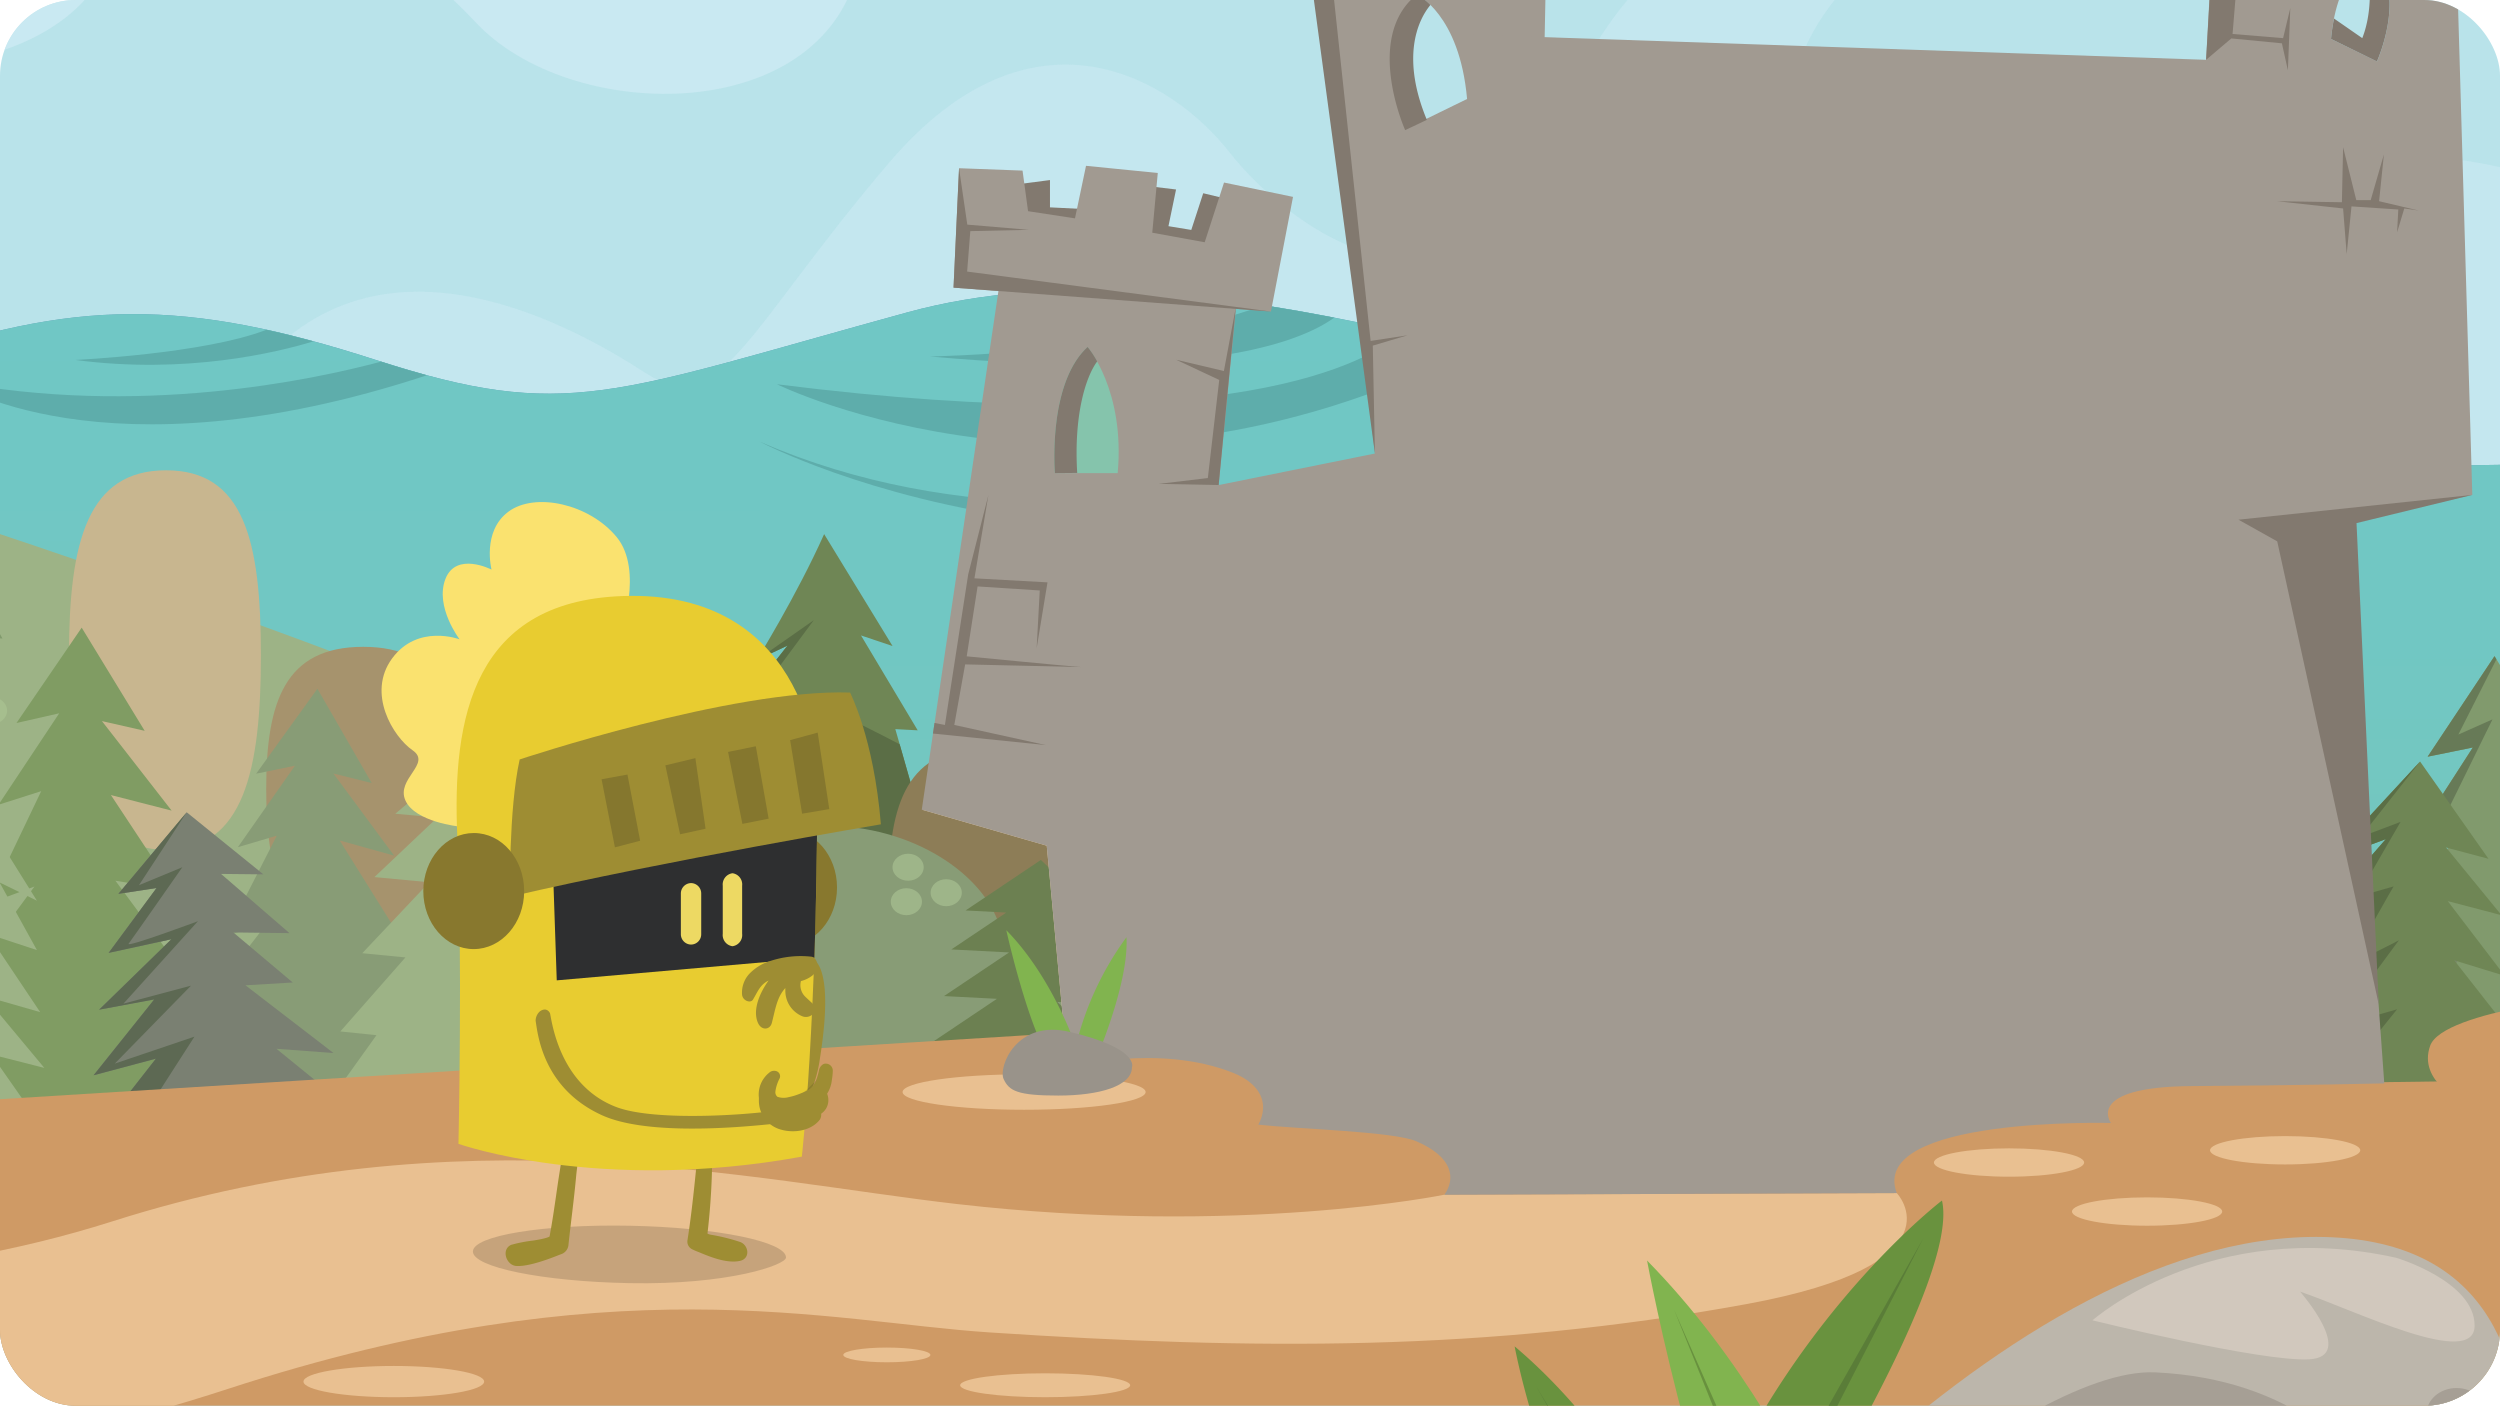 <svg xmlns="http://www.w3.org/2000/svg" xmlns:xlink="http://www.w3.org/1999/xlink" width="1220" height="686" viewBox="0 0 1220 686">
  <defs>
    <clipPath id="clip-path">
      <rect id="Rectángulo_431" data-name="Rectángulo 431" width="1220" height="686" rx="37" transform="translate(350 197)" fill="#fff" stroke="#707070" stroke-width="1"/>
    </clipPath>
    <clipPath id="clip-path-2">
      <rect id="Rectángulo_405" data-name="Rectángulo 405" width="1393" height="784" transform="translate(1393.536 784.339) rotate(180)" fill="none"/>
    </clipPath>
    <clipPath id="clip-path-3">
      <rect id="Rectángulo_403" data-name="Rectángulo 403" width="1453.314" height="1012.591" transform="translate(1453.314 1012.591) rotate(180)" fill="none"/>
    </clipPath>
    <linearGradient id="linear-gradient" x1="-1.105" y1="0.409" x2="-1.101" y2="-0.176" gradientUnits="objectBoundingBox">
      <stop offset="0.07" stop-color="#b9e3ea"/>
      <stop offset="0.84" stop-color="#6ecbd8"/>
    </linearGradient>
    <linearGradient id="linear-gradient-2" x1="-0.797" y1="-0.556" x2="-0.795" y2="1.782" gradientUnits="objectBoundingBox">
      <stop offset="0.08" stop-color="#6ec7c7"/>
      <stop offset="0.44" stop-color="#71c7c3"/>
      <stop offset="0.77" stop-color="#7ac5b8"/>
      <stop offset="1" stop-color="#85c4ac"/>
    </linearGradient>
    <linearGradient id="linear-gradient-3" x1="-74.633" y1="0.5" x2="-73.633" y2="0.5" xlink:href="#linear-gradient-2"/>
    <linearGradient id="linear-gradient-4" x1="0.502" y1="0.187" x2="0.488" y2="1.104" gradientUnits="objectBoundingBox">
      <stop offset="0" stop-opacity="0.102"/>
      <stop offset="1" stop-opacity="0.2"/>
    </linearGradient>
  </defs>
  <g id="Grupo_552" data-name="Grupo 552" transform="translate(-350 -197)">
    <g id="Enmascarar_grupo_6" data-name="Enmascarar grupo 6" clip-path="url(#clip-path)">
      <g id="Fondos_Categorias-03" transform="translate(176.463 98.661)" clip-path="url(#clip-path-2)">
        <g id="Grupo_386" data-name="Grupo 386" transform="translate(-28.938 -22.07)" clip-path="url(#clip-path-3)">
          <rect id="Rectángulo_402" data-name="Rectángulo 402" width="1453.314" height="1012.591" transform="translate(1453.314 1012.591) rotate(180)" fill="url(#linear-gradient)"/>
          <path id="Trazado_24589" data-name="Trazado 24589" d="M1586.446,232.216s-59.93-36.21-122.124-38.17-184.354,78.293-252.173,46-64.451-84.193-33.924-122.334,87.1-5.872,87.1-5.872-4.522-34.251-58.79-40.122-122.124,0-166.209,110.584-128.961,45.972-157.231,9.791-96.118-77.313-166.209,4.892S634.314,323.225,598.133,299.738s-137.961-81.225-199.023,9.827l22.616,77.313S1689.358,502.353,1689.358,495.5,1586.446,232.216,1586.446,232.216Z" transform="translate(-80.504 2.77)" fill="#ceebf4" opacity="0.52"/>
          <path id="Trazado_24590" data-name="Trazado 24590" d="M745.3-21.748c13.362,19.2,7.548,51.068-11.831,65.257-28.633,20.968-49.558,4.761-49.558,4.761C702.626,52.088,727.956,27.3,702.626,11.1S603.51,7.291,581.482,79.727s-139.674,70-185.022,21.919C308.021,7.865,199.39,13.751,199.39,13.751c42.953,38.1,16.519,95.291-57.295,106.729C94.685,127.833,36.359,115.11-21.77,98.249-54.09,88.872-17.052-29.26-17.052-29.26Z" transform="translate(38.529 30.037)" fill="#ceebf4" opacity="0.74"/>
          <path id="Trazado_24591" data-name="Trazado 24591" d="M1456.766,411.425s-292.8,15.082-443.089-6.859S681.985,301.713,536.9,341.487,371.065,394.971,277.792,364.8s-147.694-30.172-235.8,1.372S-289.7,415.526-289.7,415.526V580.037H1464.54Z" transform="translate(108.365 -68.65)" fill="#649cb6"/>
          <path id="Trazado_24592" data-name="Trazado 24592" d="M1456.766,411.425s-292.8,15.082-443.089-6.859S681.985,301.713,536.9,341.487,371.065,394.971,277.792,364.8s-147.694-30.172-235.8,1.372S-289.7,415.526-289.7,415.526V580.037l1741.24,134.818Z" transform="translate(108.365 -68.65)" fill="url(#linear-gradient-2)"/>
          <path id="Trazado_24593" data-name="Trazado 24593" d="M761.51,384.3c222.5,27.987,289.052-11.018,305.506-25.49q15.2,3.39,30.4,7.055l3.15,1.452C915.78,460.56,761.51,384.3,761.51,384.3Z" transform="translate(-179.872 -76.37)" fill="#5eadab"/>
          <path id="Trazado_24594" data-name="Trazado 24594" d="M1061.641,346.854c-16.8,12.135-64.821,30.89-197.361,18.951,0,0,97.432-1.452,163.1-24.975C1038.756,342.594,1050.18,344.626,1061.641,346.854Z" transform="translate(-208.051 -71.44)" fill="#5eadab"/>
          <path id="Trazado_24595" data-name="Trazado 24595" d="M1171.958,383.42s-229.717,119.518-422.128,35.6c0,0,207.674,110.192,455.181-23.734Z" transform="translate(-176.67 -83.118)" fill="#5eadab"/>
          <path id="Trazado_24596" data-name="Trazado 24596" d="M438.257,385.363C279.538,437.621,205.6,388.056,205.6,388.056c91.451,17.9,177.22-.486,210.28-9.356C423.82,381.24,431.245,383.461,438.257,385.363Z" transform="translate(-27.444 -81.824)" fill="#5eadab"/>
          <path id="Trazado_24597" data-name="Trazado 24597" d="M405.986,362.921c-17.753,5.415-62.26,16.251-116.3,9.087,0,0,63.072-2.954,93.36-14.748C390.475,358.886,398.1,360.773,405.986,362.921Z" transform="translate(-50.501 -75.946)" fill="#5eadab"/>
          <path id="Trazado_24598" data-name="Trazado 24598" d="M758.25,715.229S340.034,508.615-94.65,394.62V856.3Z" transform="translate(54.883 -86.189)" fill="#9db386"/>
          <path id="Trazado_24599" data-name="Trazado 24599" d="M79.428,422.126,55.245,404.184l17.274-2.243-40.6-30.651H54.381L-8.677,318.22-23.36,389.233l14.683-8.971L-23.36,431.1l20.729-7.476-14.683,59.051H82.02Z" transform="translate(35.336 -65.241)" fill="#6f8655"/>
          <path id="Trazado_24600" data-name="Trazado 24600" d="M53.36,485.291c0,42.96,9.312,73.132,47.366,73.132s46.285-30.172,46.285-73.132-8.267-69.4-46.285-69.4S53.36,442.331,53.36,485.291Z" transform="translate(14.299 -92.022)" fill="#ae9665"/>
          <path id="Trazado_24601" data-name="Trazado 24601" d="M700.36,621.374l29.569-30.222-16.345.53,33.525-42.626-15.046,7.1s19.7-31.79,32.923-61.483l33.387,54.617-15.4-5.168,27.675,46.306-10.923-.588,14.756,51.445L690.25,645.3Z" transform="translate(-160.333 -113.623)" fill="#6f8655"/>
          <path id="Trazado_24602" data-name="Trazado 24602" d="M713.565,607.549l16.345-.53-29.569,30.222L690.18,661.193l120.868,14.465c.051-1.343,2.177-21.135,2.177-22.5l-11.4-40.043c-10.292-5.451-22.58-11.439-22.58-11.439l-18.791,19.64-3.876-15.242-29.874,17.8s19.5-24.786,21.114-27.036-26.8,8.187-26.8,8.187l38.9-52.49-27.835,19.488,15.046-7.1Z" transform="translate(-160.314 -129.49)" fill="#5b6e46"/>
          <path id="Trazado_24603" data-name="Trazado 24603" d="M90.009,487.673l-27.225,4.355,30.956-48.883L73.33,450.7l24.989-35.47-22.4,7.81,25.047-41.11L80.6,385.189l32.211-47.177-15.242,5.661L133.8,290c-.864,2.243,30.237,54.566,30.237,54.566L148.8,341.8l27.1,41.5-22.253-1.372,28.51,38.119-19.466-6.917c12.847,20.192,25.142,39.034,25.142,39.034l-20.323-3.709,22.732,41.051-29.758-1.836L198.6,538.646l-75.172,87.721-66.9-83.722Z" transform="translate(13.433 -57.503)" fill="#819a6d"/>
          <path id="Trazado_24604" data-name="Trazado 24604" d="M88.216,557.815l15.706-13.064L88.68,587.326l19.633-16.991-7.142,44.8s28.553-20.852,37.481-18.537,13.384,36.29,13.384,36.29-18.74,34.752-29.446,33.982c-3.477-.254-12.694-.726-23.727-1.379L56.52,612.5l33.489-54.972Z" transform="translate(13.433 -127.355)" fill="#677a57"/>
          <path id="Trazado_24605" data-name="Trazado 24605" d="M124.1,329.057,92.861,377.715,114.28,362.27,94.647,409.382l15.177-12.36L96.432,434.1l16.955-13.13L87.693,488.415,65.15,492.022l30.956-48.9-20.41,7.57,24.989-35.47-22.4,7.81,25.048-41.11-20.366,3.252L115.18,338,99.916,343.66l36.239-53.68L109.823,333.7Z" transform="translate(11.067 -57.498)" fill="#677a57"/>
          <path id="Trazado_24606" data-name="Trazado 24606" d="M-23.9,589.9c0,42.96,9.312,73.125,47.359,73.125S69.751,632.862,69.751,589.9s-8.245-69.4-46.292-69.4S-23.9,546.941-23.9,589.9Z" transform="translate(35.484 -120.705)" fill="#c8b68f"/>
          <path id="Trazado_24607" data-name="Trazado 24607" d="M285.5,541.937c0,55.814,9.319,95.015,47.366,95.015s46.285-39.193,46.285-95.015-8.238-90.167-46.285-90.167S285.5,486.13,285.5,541.937Z" transform="translate(-49.352 -101.86)" fill="#c8b68f"/>
          <path id="Trazado_24608" data-name="Trazado 24608" d="M-48.3,345.11,4.416,447.753l-24.9-16.468L5.882,506.05l-23.429-15.213,32.211,82.372L-8.765,556.733.025,585.881l-98.107,54.486L-117.12,345.11Z" transform="translate(61.044 -72.614)" fill="#819a6d"/>
          <path id="Trazado_24609" data-name="Trazado 24609" d="M35.561,529.735,12.132,514.522l32.211,82.372L20.914,580.418,29.7,609.566,10.521,620.221l-.058-.051L3.43,560.828l31.645,24.343L-.091,497.683,29.8,519.748-8.88,431.49l42.975,39.948L9.2,454.97Z" transform="translate(31.365 -96.299)" fill="#9ebd86"/>
          <path id="Trazado_24610" data-name="Trazado 24610" d="M418.09,639.861c0,42.96,9.312,73.125,47.359,73.125s46.292-30.164,46.292-73.125-8.238-69.4-46.292-69.4S418.09,596.9,418.09,639.861Z" transform="translate(-85.708 -134.404)" fill="#a6936d"/>
          <path id="Trazado_24611" data-name="Trazado 24611" d="M836.63,707.781c0,42.96,9.312,73.132,47.359,73.132s46.284-30.179,46.284-73.132-8.238-69.4-46.284-69.4S836.63,664.814,836.63,707.781Z" transform="translate(-200.47 -153.027)" fill="#8d7d57"/>
          <path id="Trazado_24612" data-name="Trazado 24612" d="M652.19,684.961c0,42.96,9.319,73.125,47.366,73.125s46.285-30.164,46.285-73.125-8.238-69.4-46.285-69.4S652.19,642.008,652.19,684.961Z" transform="translate(-149.897 -146.77)" fill="#ae9665"/>
          <path id="Trazado_24613" data-name="Trazado 24613" d="M746.1,667.369c5.952,41.226-6.888,66.861-39.992,68.32-35.085,1.546-45-28.219-46.894-71.129-.261-6-1.306-10.887,1.72-16.49,37.6,12.121,40.979,53.8,40.979,53.8C716.023,675.81,736.185,668.9,746.1,667.369Z" transform="translate(-151.717 -155.684)" fill="#968257"/>
          <path id="Trazado_24614" data-name="Trazado 24614" d="M637.729,752.881l-61.214,6.881L427,751.5l-100.778-6.757-31.21-17.332-13.522,30.97-51.692,11.7-39.76-11.01-83.468-4.13s-8.775-8.281-11.163-7.556-35.782-5.5-35.782-5.5S42.933,704.724,40.545,706.1s-19.089,11.7-19.089,11.7l-61.229-8.964L-138.4,719.85l-6.358,181.676,827.78-77.08Z" transform="translate(68.623 -171.585)" fill="#889c76"/>
          <path id="Trazado_24615" data-name="Trazado 24615" d="M558.92,721.887c0,43.251,20.322,94.355,49.739,94.355s56.816-51.111,56.816-94.355S647,645.322,612.194,643.573C582.814,642.071,558.92,678.637,558.92,721.887Z" transform="translate(-124.323 -154.439)" fill="#9db386"/>
          <ellipse id="Elipse_508" data-name="Elipse 508" cx="7.606" cy="6.583" rx="7.606" ry="6.583" transform="translate(501.088 531.18)" fill="#afc894"/>
          <ellipse id="Elipse_509" data-name="Elipse 509" cx="7.606" cy="6.583" rx="7.606" ry="6.583" transform="translate(512.919 549.47)" fill="#afc894"/>
          <ellipse id="Elipse_510" data-name="Elipse 510" cx="7.606" cy="6.583" rx="7.606" ry="6.583" transform="translate(493.474 562.636)" fill="#afc894"/>
          <ellipse id="Elipse_511" data-name="Elipse 511" cx="53.274" cy="78.314" rx="53.274" ry="78.314" transform="translate(122.392 442.82)" fill="#9db386"/>
          <ellipse id="Elipse_512" data-name="Elipse 512" cx="7.606" cy="6.583" rx="7.606" ry="6.583" transform="translate(172.132 448.184)" fill="#a6be8e"/>
          <ellipse id="Elipse_513" data-name="Elipse 513" cx="7.606" cy="6.583" rx="7.606" ry="6.583" transform="translate(190.727 460.617)" fill="#a6be8e"/>
          <ellipse id="Elipse_514" data-name="Elipse 514" cx="7.606" cy="6.583" rx="7.606" ry="6.583" transform="translate(171.29 465.008)" fill="#a6be8e"/>
          <ellipse id="Elipse_515" data-name="Elipse 515" cx="46.822" cy="70.541" rx="46.822" ry="70.541" transform="translate(542.263 598.755) rotate(-74.5)" fill="#889c76"/>
          <ellipse id="Elipse_516" data-name="Elipse 516" cx="7.606" cy="6.583" rx="7.606" ry="6.583" transform="translate(638.025 537.03)" fill="#9eb589"/>
          <ellipse id="Elipse_517" data-name="Elipse 517" cx="7.606" cy="6.583" rx="7.606" ry="6.583" transform="translate(656.621 549.47)" fill="#9eb589"/>
          <ellipse id="Elipse_518" data-name="Elipse 518" cx="7.606" cy="6.583" rx="7.606" ry="6.583" transform="translate(637.176 553.854)" fill="#9eb589"/>
          <ellipse id="Elipse_519" data-name="Elipse 519" cx="52.483" cy="52.875" rx="52.483" ry="52.875" transform="translate(-26.579 494.302)" fill="#889c76"/>
          <path id="Trazado_24616" data-name="Trazado 24616" d="M270.1,557.57l30.738,50.349-20.86-4.754L314,646.866l-29.635-7.6,30.738,46.546-28.539-4.747,35.122,47.5-6.91,78.808L206.76,813.6l7.36-85.043,32.93-44.651L224,692.461l26.347-55.1-20.86,6.648,29.642-44.644-20.86,4.747Z" transform="translate(-27.762 -130.87)" fill="#809c63"/>
          <path id="Trazado_24617" data-name="Trazado 24617" d="M94.852,619.63l36.9,40.326-19.43-1.241,38.555,33.946-27.769-2.511L159.275,727.1l-26.252-.145,40.253,37.169-62.4,46.684-33.14-31.326,20.736-44.354L79.632,746.014l12.89-52.693L75.27,702.2l17.8-43.882-17.615,7.193Z" transform="translate(8.292 -147.886)" fill="#6f8655"/>
          <path id="Trazado_24618" data-name="Trazado 24618" d="M116.156,823.48l-1.263,7.207-10.553,1.7Z" transform="translate(0.321 -203.781)" fill="#798868"/>
          <path id="Trazado_24619" data-name="Trazado 24619" d="M92.257,799.83l-7.1,28.016-6.489,1.045Z" transform="translate(7.36 -197.296)" fill="#798868"/>
          <path id="Trazado_24620" data-name="Trazado 24620" d="M75.459,665.515,94.852,619.63l1.023,1.118L86.2,654.193l12.687-8.782L85.359,694.424l11.831-5.117-16.9,54.13,15.22-9.508-.871,3.411-15,8.674,12.89-52.693L75.27,702.2l17.8-43.882Z" transform="translate(8.292 -147.886)" fill="#5b6e46"/>
          <path id="Trazado_24621" data-name="Trazado 24621" d="M1895.5,576.74l34.011,54.98-22.311-5.712,37.342,47.932-31.725-9.029,33.909,50.9-30.476-5.944,38.606,52.055-114.416-3.164,33.859-46.989-24.293,8.506,26.572-58.405-22.006,6.525,30.346-47.083L1862.86,625.8Z" transform="translate(-475.71 -136.126)" fill="#819a6d"/>
          <path id="Trazado_24622" data-name="Trazado 24622" d="M1889.769,763.02l-8.39,33.14-7.679,1.234Z" transform="translate(-484.83 -187.203)" fill="#798868"/>
          <path id="Trazado_24623" data-name="Trazado 24623" d="M1866.474,625.8l32.64-49.064.943,1.524-18.6,36.74,16.672-7.411-26.506,53.985,4.972.254-21.644,55.6,19.771-7.708-1.756,3.774-19.343,6.779,17.122-51.206-12.556-.675,30.346-47.083Z" transform="translate(-479.324 -136.126)" fill="#677a57"/>
          <path id="Trazado_24624" data-name="Trazado 24624" d="M431.826,598.65l26.506,46.038-18.711-4.682L469.271,680.1l-26.579-7.41,26.608,42.6-25.657-4.819,30.549,43.541-97.142-1.989,30.839-39.709-21.027,7.294,25.149-49.267-18.994,5.618L420.881,636.2l-18.951,3.9Z" transform="translate(-74.455 -142.134)" fill="#889c76"/>
          <path id="Trazado_24625" data-name="Trazado 24625" d="M302.052,840.809l30.375-38.86-30.4,8.107,29.6-37.016-26.906,5.015,35.289-34.389-30.643,6.663,23.4-31.659-18.631,2.845,33.343-39.8,37.43,30.3-20.678-.225,33.4,28.9-27.406-.334,29,24.423-23.059,1.372L419.1,799.191l-27.835-2.061,36.791,29.925Z" transform="translate(-53.885 -164.911)" fill="#7a8072"/>
          <path id="Trazado_24626" data-name="Trazado 24626" d="M345.331,708.524s-24.518,35.093-26.209,37.314,33.815-10.974,33.815-10.974l-36.348,40.231,32.966-8.775-37.2,38.039,38.889-13.166-16.911,26.332-2.62,20.047-29.671,3.237,30.375-38.86L302,810.057l29.6-37.016-26.906,5.015,35.289-34.389-30.643,6.67,23.4-31.674-18.631,2.852,33.343-39.8-23.277,35.564Z" transform="translate(-53.877 -164.911)" fill="#5d6953"/>
          <path id="Trazado_24627" data-name="Trazado 24627" d="M457.27,810.184l25.374-35.434-17.637-1.822,31.768-36.123-21.07-2.054,32.683-34.628L481.643,697.6l30.672-29.025-20.482-1.894,50.211-42.365,37.067,50.095-21.694-1.967,24.249,34.011-21.027-2.025,20.809,39.687-19.727-2.3,20.453,41.487-19.582-1.9,21.15,39.985Z" transform="translate(-96.451 -149.172)" fill="#9db386"/>
          <path id="Trazado_24628" data-name="Trazado 24628" d="M615.41,862.478,657.7,834.1l-35.768-1.851,37.618-33.67-28.161,2.642,35.027-32.995-30.3,2.889,32.581-27.3-23.4,2.148L692.345,699.6,732.8,750.486l-22.921-6.677L736.394,776.3l-25.752-5.436,26.753,35.84-32.886-1.7,34.882,33.322-31.035-1.611,33.837,32.32Z" transform="translate(-139.812 -169.814)" fill="#6c8051"/>
          <path id="Trazado_24629" data-name="Trazado 24629" d="M686.727,733.8l-28.56,30.339,26.753-5.988L653.55,794.886l20.323-6.394s-14.306,30.745-16.149,30.745c-.639,0-7.258.24-15.743.544l23.61-21.157-28.161,2.642,35.027-33-30.3,2.9,32.581-27.3-23.4,2.177,47.039-46.357-35.644,40.1Z" transform="translate(-145.85 -169.838)" fill="#505e3c"/>
          <path id="Trazado_24630" data-name="Trazado 24630" d="M857.17,826.5l31.979-21.455-27.051-1.4,32.973-22.122-25.817-1.336,31.754-21.3-28.183-1.459,26.818-17.993-19.872-1.031,36.755-24.656,29.4,28.081-18.74-.973,21.455,20.49-24.648-1.27,25.4,24.256-24.866-1.285,26.376,25.193-23.465-1.212,25.585,24.438Z" transform="translate(-206.102 -173.694)" fill="#6c8051"/>
          <path id="Trazado_24631" data-name="Trazado 24631" d="M111.48,823.443l37.5-29.243-29.337-.6,38.083-27.617-27.036,2.751,32.6-31.652-23.857,2.061,31.551-27.791-18.827-.421,41.6-32.356,28.372,45.428-18.239-8.927L222.129,748.1l-23.952-7.875,25.541,38.156-27.145-7.788L225.751,805.6l-25.889-6.583,26.151,37.372Z" transform="translate(-1.637 -164.05)" fill="#9db386"/>
          <path id="Trazado_24632" data-name="Trazado 24632" d="M181.54,704.73l-31.275,28.531,25.36-5.124-33.808,35.114,26.2-4.355s-38.039,29.257-35.506,29.257,28.742-2.9,28.742-2.9l-32.966,32.923,48.172,7.991s-.835,1.822-2.119,4.355l-62.84-7.105L149,794.171l-29.337-.6,38.083-27.581L130.7,768.746l32.6-31.652-23.864,2.025,31.551-27.791-18.827-.421,41.6-32.356-29.156,27.624Z" transform="translate(-1.642 -164.042)" fill="#8ea17a"/>
          <path id="Trazado_24633" data-name="Trazado 24633" d="M-32.88,833.6l38.5-30.542-31.413,5.589L8.4,769.422l-27.835,7.563,30.215-38.533-27.036,6.881L15.56,708.861l-27.835,10.321L32.261,671.01l33.394,47.482-20.678-5.5,27.036,33.031-26.238-6.881L73.6,775.613l-24.648-7.57,30.215,38.54-24.111-5.756L89.868,831.3Z" transform="translate(37.946 -161.974)" fill="#6c8051"/>
          <path id="Trazado_24634" data-name="Trazado 24634" d="M20.764,702.6-.052,738.638l17.485-5.081S-1.722,766.741-1.722,768.9s21.651-9.363,21.651-9.363l-30.81,41.784,29.976-8.644s-30.81,38.192-32.472,40.355l.189.319-20.831.392L3.9,803.662l-30.948,5.5L6.64,770.522l-27.414,7.461L8.984,740.017-17.653,746.8,13.68,710.868l-27.406,10.2L30.141,673.62,1.61,709.809Z" transform="translate(38.259 -162.69)" fill="#505e3c"/>
          <path id="Trazado_24635" data-name="Trazado 24635" d="M1776.52,810.157l38.5-30.542L1783.6,785.2l34.193-39.222-27.835,7.57,30.215-38.54-27.036,6.881,31.812-36.472-27.834,10.321,44.535-48.172,33.394,47.482-20.671-5.5,27.036,33.031-26.245-6.881L1883,752.173l-24.656-7.57,30.215,38.54-24.111-5.756,34.809,30.477Z" transform="translate(-458.184 -155.547)" fill="#6f8655"/>
          <path id="Trazado_24636" data-name="Trazado 24636" d="M1832.134,677.039l-21.15,36.573,17.753-5.081S1809.3,742.18,1809.3,744.379s22.006-9.552,22.006-9.552l-31.282,42.431,30.433-8.775s-31.275,38.765-32.966,40.964l.189.327-21.15.392L1815,779.624l-31.413,5.589,34.193-39.193-27.842,7.541,27.631-37.227-24.423,5.589,31.812-36.472-27.835,10.321,44.535-48.172-28.967,36.776Z" transform="translate(-458.187 -155.556)" fill="#5b6e46"/>
          <path id="Trazado_24637" data-name="Trazado 24637" d="M1325.066,849.531l95.763-1.321-7.766,365.4H-40.251L-41.26,870.521l722.219-45S1209.976,786.067,1325.066,849.531Z" transform="translate(40.244 -201.018)" fill="#cf9a65"/>
          <path id="Trazado_24638" data-name="Trazado 24638" d="M132.989,871.922s16.853-19.074,14.284-34.752-83.467-.486-83.467-.486,22.028-25.94-27.631-32.364S-79.65,821.435-79.65,821.435l3.977,158.037Z" transform="translate(50.77 -198.223)" fill="#cf9a65"/>
          <path id="Trazado_24639" data-name="Trazado 24639" d="M1028.8,931.718s33.213,34.65-73.546,54.2c-127.575,23.349-240.43,22.289-369.231,13.79-78.772-5.2-183.556-33.837-371.684,27.581-195.038,63.7-329.972,36.094-471.047,66.883l7.36-142.257s217.117,54.145,407.256-6.372c170.462-54.247,311.37-20.069,412.162-8.492C708.7,952.97,808.045,932.5,808.045,932.5Z" transform="translate(99.319 -229.082)" fill="#e9c091"/>
          <ellipse id="Elipse_520" data-name="Elipse 520" cx="59.305" cy="8.652" rx="59.305" ry="8.652" transform="translate(642.932 644.674)" fill="#e9c091"/>
          <path id="Trazado_24640" data-name="Trazado 24640" d="M1235.056,95.88l-1.168,58.442-101.576,8.158-13.471-55.952Z" transform="translate(-277.851 -4.276)" fill="#a19a91"/>
          <path id="Trazado_24641" data-name="Trazado 24641" d="M858.84,679.93l102.846,12.985-20.961,7.011.893,107.114-11.606-1.2L919.844,697.531Z" transform="translate(-206.56 -164.42)" fill="#e9cea9"/>
          <path id="Trazado_24642" data-name="Trazado 24642" d="M1572.568,646.014l-19.6-273.4,62.564-13.79L1607.065,69,1489.3,78.559l-3.68,67.943L1057.109,131.84l22.878,206.789-76.246,15.394L1013.9,250.632l-114.387-13.2L858.87,512.416l60.968,17.6L930,638.328s44.172-12.092,80.884,2.569c12.948,5.168,17.884,14.661,12.237,25.251,19.379,2.177,65.889,3.259,77.182,8.143,17.63,7.628,19.263,17.92,13.616,26.064l220.746-.813c-14.117-37.466,104.516-34.207,104.516-34.207s-13.2-17.68,39.52-18.007S1572.568,646.014,1572.568,646.014Z" transform="translate(-206.568 3.094)" fill="#a19a91"/>
          <path id="Trazado_24643" data-name="Trazado 24643" d="M1030.938,267.648l-19.1-4.587-5.828,17.9-11.141-1.829,3.709-17.906-34.476-4.13.53,14.226-27.581-1.372V256.63l-21.215,2.758,1.59,17.906L1025.1,296.571Z" transform="translate(-222.189 -48.353)" fill="#82796f"/>
          <path id="Trazado_24644" data-name="Trazado 24644" d="M1035.114,318.167,880.22,306.511l2.693-58.282L913.9,249.39,916.59,269.2l22.9,3.5,5.385-25.643,35.02,3.5L977.2,279.7l25.592,4.66,9.428-29.141,33.67,7Z" transform="translate(-212.422 -45.729)" fill="#a19a91"/>
          <path id="Trazado_24645" data-name="Trazado 24645" d="M1222.27,64.772c-1.756,0-19.64-2.032-19.64-2.032l-.588,15.714-24.873,2.032V62.74l-33.387,2.54.726,9.261-7.026.508-1.923-7.766-15.808,3.041,6.438,26.855,92.54-4.558Z" transform="translate(-278.1 4.811)" fill="#82796f"/>
          <path id="Trazado_24646" data-name="Trazado 24646" d="M1234.849,56.1l-1.35,36.537-145.466,10.488-14.814-44.7,41.756-4.66,4.043,30.3,20.2-1.161V47.939h45.8v30.3l13.464-1.161,5.393-30.31Z" transform="translate(-265.342 9.19)" fill="#a19a91"/>
          <path id="Trazado_24647" data-name="Trazado 24647" d="M1724.13,31.871l20.9-5.574,2.018,15.714,10.292-.508-.588-16.73,58.74-2.533,1.662,17.739,11.221-.508-.588,13.689-96.633,6.59Z" transform="translate(-443.819 15.916)" fill="#82796f"/>
          <path id="Trazado_24648" data-name="Trazado 24648" d="M1848.349,22.457l-1.343,36.537L1701.541,69.481l-14.821-44.7,41.756-4.66,4.043,30.3,20.206-1.169V14.291h45.791V44.6l13.471-1.169,5.385-30.3Z" transform="translate(-433.561 18.414)" fill="#a19a91"/>
          <path id="Trazado_24649" data-name="Trazado 24649" d="M978.9,430.42H948.237s-3.68-43.548,15.968-61.57C964.183,368.85,982.582,390.08,978.9,430.42Z" transform="translate(-230.997 -79.123)" fill="url(#linear-gradient-3)"/>
          <path id="Trazado_24650" data-name="Trazado 24650" d="M1211.938,182.856l-28.212,13.79s-19.6-43.548,3.68-64.756C1187.406,131.9,1208.258,141.449,1211.938,182.856Z" transform="translate(-293.527 -14.15)" fill="#b9e3ea"/>
          <path id="Trazado_24651" data-name="Trazado 24651" d="M1806.4,146.452l22.435,10.974s15.612-34.614-2.9-51.5C1825.91,105.93,1809.325,113.529,1806.4,146.452Z" transform="translate(-466.377 -7.032)" fill="#b9e3ea"/>
          <path id="Trazado_24652" data-name="Trazado 24652" d="M916.98,543.192l1.517-28.227-30.339-1.974L882.853,547.1s50.2,4.9,55.7,5.233c-5.393-.16-56.46-1.292-56.46-1.292l-5.306,29.547,44.746,9.842-55.161-5.647.762-5.175,5.081.98,11.373-73.524,9.864-38.729-6.83,40.7,35.651,1.967Z" transform="translate(-208.624 -106.403)" fill="#82796f"/>
          <path id="Trazado_24653" data-name="Trazado 24653" d="M966.248,584.129h-.428C966.234,584.122,966.408,584.129,966.248,584.129Z" transform="translate(-235.893 -138.151)" fill="#e9cea9"/>
          <path id="Trazado_24654" data-name="Trazado 24654" d="M1858.312,468.31l-114.162,12.1,18.922,10.582,49.543,226-10.851-234.914Z" transform="translate(-449.308 -106.395)" fill="#82796f"/>
          <path id="Trazado_24655" data-name="Trazado 24655" d="M880.22,306.952l154.894,11.656-148.253-19.5,1.546-19.735,28.6-.639-30.07-2.54-4.028-27.53Z" transform="translate(-212.422 -46.171)" fill="#82796f"/>
          <path id="Trazado_24656" data-name="Trazado 24656" d="M1191.607,193.056l-10.582,5.015s-20.323-45.37,5.683-66.172a26.212,26.212,0,0,1,6.641,5.081C1186.483,145.3,1179.355,163.581,1191.607,193.056Z" transform="translate(-292.829 -14.153)" fill="#82796f"/>
          <path id="Trazado_24657" data-name="Trazado 24657" d="M959.164,430.318l-10.887.1s-3.68-43.548,15.968-61.57a45.937,45.937,0,0,1,4.66,7.055C962.923,384.07,957.495,403.072,959.164,430.318Z" transform="translate(-231.008 -79.123)" fill="#82796f"/>
          <path id="Trazado_24658" data-name="Trazado 24658" d="M1712.617,135.586l3.6-62.782-14.676,1.081-14.821-44.7,19.415,37.176,140.276-2.5L1729.8,76.941l-2.519,22.217,19.974.508-19.974,2.032-1.756,21.281,24.663,2.032,3.513-14.7-1.176,30.411-2.925-13.181-24.685-2.388Z" transform="translate(-433.561 14.01)" fill="#82796f"/>
          <path id="Trazado_24659" data-name="Trazado 24659" d="M1806.4,146.452a90.81,90.81,0,0,1,1.452-9.965l13.79,9.566c5.473-13.841,3.687-30.571,2.25-38.881a13.6,13.6,0,0,1,2.01-1.241c18.537,16.882,2.9,51.5,2.9,51.5Z" transform="translate(-466.377 -7.032)" fill="#82796f"/>
          <path id="Trazado_24660" data-name="Trazado 24660" d="M1802.331,234.53l-.581,26.862-31.63-.5,32.211,3.542,1.756,22.3,2.344-23.313,22.841,1.517-.588,11.156,3.513-11.664,7.033,1.016-19.328-4.558,2.344-22.812-6.445,22.3h-7.026Z" transform="translate(-456.429 -42.293)" fill="#82796f"/>
          <path id="Trazado_24661" data-name="Trazado 24661" d="M1055.776,342.33l-5.8,30.985-23.342-5.509,21.07,9.871-5.567,47.874L1018.15,428.4l29.264.566Z" transform="translate(-250.242 -71.852)" fill="#82796f"/>
          <path id="Trazado_24662" data-name="Trazado 24662" d="M1151.769,352.588l-1.031-52.65,16.977-5.052-18.036,2.758L1130.626,119.91l-10.016,1.11Z" transform="translate(-278.336 -10.865)" fill="#82796f"/>
          <path id="Trazado_24663" data-name="Trazado 24663" d="M1887.042,76.32,1874.877,78.9l-.2,16.585L1832.73,79.013Z" transform="translate(-473.596 1.087)" fill="#82796f"/>
          <path id="Trazado_24664" data-name="Trazado 24664" d="M1864.833,895.223s-19.1-7.65-13.689-23.763,32-14.6,32-14.6-22.645-9.994-16.374-27.581,86.037-24.924,86.037-24.924l28.7,134.912Z" transform="translate(-478.38 -198.539)" fill="#cf9a65"/>
          <path id="Trazado_24665" data-name="Trazado 24665" d="M165.59,303.53l22.863,38.932-16.048-14.7Z" transform="translate(-16.474 -61.213)" fill="#9ebd86"/>
          <path id="Trazado_24666" data-name="Trazado 24666" d="M188.45,373.12l21.324,31.834-16.469-14.327Z" transform="translate(-22.742 -80.294)" fill="#9ebd86"/>
          <path id="Trazado_24667" data-name="Trazado 24667" d="M210.92,478.29l17.136,23.153-12.7-8.906Z" transform="translate(-28.903 -109.131)" fill="#a9b69f"/>
          <path id="Trazado_24668" data-name="Trazado 24668" d="M213.22,529.13l17.136,23.153-12.7-8.906Z" transform="translate(-29.533 -123.072)" fill="#a9b69f"/>
          <path id="Trazado_24669" data-name="Trazado 24669" d="M1385.394,1111.775c1.452-3.81,82.234-130.9,73.422-169.025,0,0-85.173,64.814-124.839,184.282,0,0-29.366-67.362-83.7-113.109,0,0,14.683,80.064,52.868,120.73,0,0-33.779-29.228-71.956-35.564,0,0,2.9,47.025,38.177,68.632a293.537,293.537,0,0,0,67.551,30.484Z" transform="translate(-308.657 -236.484)" fill="#69923e"/>
          <path id="Trazado_24670" data-name="Trazado 24670" d="M1452.086,968.07,1338.781,1189l-98.971-73.836,94.877,66.752,3.411-10.633-75.084-131.146,76.449,127.009Z" transform="translate(-311.02 -243.427)" fill="#5a7d38"/>
          <path id="Trazado_24671" data-name="Trazado 24671" d="M1333.76,1200.417s175.209-236.982,339.676-233.165,69.024,241.5,69.024,241.5S1485.018,1255.063,1333.76,1200.417Z" transform="translate(-336.781 -243.19)" fill="#bcb6ab"/>
          <path id="Trazado_24672" data-name="Trazado 24672" d="M1332.41,1234.64c42.1-37.343,191.453-179.571,258.386-176.37,132.169,6.351,148.318,141.067,151.258,175.376C1742.09,1233.7,1488.349,1275.336,1332.41,1234.64Z" transform="translate(-336.411 -268.145)" fill="#a69f95"/>
          <path id="Trazado_24673" data-name="Trazado 24673" d="M1794.3,979.466s38.184,11.431,38.184,33.039-58.739-7.628-85.173-16.548c0,0,27.9,31.768,4.406,33.039S1646,1009.964,1646,1009.964,1703.251,959.129,1794.3,979.466Z" transform="translate(-422.396 -245.235)" fill="#d1c8bd"/>
          <ellipse id="Elipse_521" data-name="Elipse 521" cx="14.683" cy="12.709" rx="14.683" ry="12.709" transform="translate(1386.591 797.768)" fill="#a69f95"/>
          <path id="Trazado_24674" data-name="Trazado 24674" d="M1456.926,1213.1s-33.779-137.25-124.838-230.022c0,0,27.9,151.229,71.956,214.773,0,0-44.056-33.039-110.134-40.645,0,0,22.028,92.772,88.105,122Z" transform="translate(-325.854 -247.543)" fill="#81b44f"/>
          <path id="Trazado_24675" data-name="Trazado 24675" d="M1439.339,1219.631l-89.579-203.341,88.113,218.591-14.69,27.958-113.073-90.232,114.546,101.671,29.366-34.309Z" transform="translate(-330.296 -256.649)" fill="#68913e"/>
          <ellipse id="Elipse_522" data-name="Elipse 522" cx="36.646" cy="6.917" rx="36.646" ry="6.917" transform="translate(1280.979 674.824)" fill="#e9c091"/>
          <ellipse id="Elipse_523" data-name="Elipse 523" cx="36.646" cy="6.917" rx="36.646" ry="6.917" transform="translate(1213.61 704.727)" fill="#e9c091"/>
          <ellipse id="Elipse_524" data-name="Elipse 524" cx="36.646" cy="6.917" rx="36.646" ry="6.917" transform="translate(1146.234 680.804)" fill="#e9c091"/>
          <path id="Trazado_24676" data-name="Trazado 24676" d="M958.37,826.7s17.325-39.193,15.968-62.281A150,150,0,0,0,949.6,817.6s-11.243-33.568-33.9-56.613c0,0,10.662,48.44,22.659,65.736Z" transform="translate(-222.151 -186.647)" fill="#81b44f"/>
          <path id="Trazado_24677" data-name="Trazado 24677" d="M976.356,846.213s4-9.225-30.651-17.3c-25.86-6.031-34.65,17.3-31.979,23.066s6.663,8.071,26.652,8.071S976.356,855.438,976.356,846.213Z" transform="translate(-221.484 -205.001)" fill="#99938a"/>
          <ellipse id="Elipse_525" data-name="Elipse 525" cx="41.48" cy="5.835" rx="41.48" ry="5.835" transform="translate(671.035 790.582)" fill="#e9c091"/>
          <ellipse id="Elipse_526" data-name="Elipse 526" cx="21.259" cy="3.593" rx="21.259" ry="3.593" transform="translate(614.001 778.019)" fill="#e9c091"/>
          <ellipse id="Elipse_527" data-name="Elipse 527" cx="44.078" cy="7.628" rx="44.078" ry="7.628" transform="translate(350.578 786.997)" fill="#e9c091"/>
          <path id="Trazado_24678" data-name="Trazado 24678" d="M1134.333,286.008l-26.027-179.39-20.272.907-14.814-44.7L1085.8,90.7l23.465-1.9-19.8,3.8,2.01,8.594L1233.5,97.037l-115.918,8.535Z" transform="translate(-265.342 4.786)" fill="#82796f"/>
        </g>
        <rect id="Rectángulo_404" data-name="Rectángulo 404" width="1405.672" height="994.787" transform="translate(1399.597 987.473) rotate(180)" fill="none"/>
      </g>
    </g>
    <g id="Persojanes-48" transform="translate(536.199 442.004)" style="isolation: isolate">
      <g id="Capa_1" data-name="Capa 1" transform="translate(0.004 -0.004)">
        <path id="Trazado_23337" data-name="Trazado 23337" d="M168.107,136.843c0,3.524-27.752,13.454-76.646,12.493-42.2-.815-76.3-7.775-76.151-15.492s34.479-13.337,76.675-12.522S168.253,129.1,168.107,136.843Z" transform="translate(29.262 231.838)" opacity="0.15" style="mix-blend-mode: multiply;isolation: isolate"/>
        <path id="Trazado_23338" data-name="Trazado 23338" d="M108.682,83.195c0,15.638-11.037,28.335-24.636,28.335S59.41,98.949,59.41,83.195,70.418,54.86,84.046,54.86,108.682,67.557,108.682,83.195Z" transform="translate(113.585 104.908)" fill="#88782e"/>
        <path id="Trazado_23339" data-name="Trazado 23339" d="M84.464,84.457a70.123,70.123,0,0,1-3.99,38.439c-3.582,9.173-10.4,14.153-12.638,19.045-2.912,6.377-3.931,11.648-.815,14.269,4.164,3.757,9.319,1.514,14.56-6.814a63.775,63.775,0,0,0,7.863-23.3c4.106-25.714,3.873-46.593-5.271-49.505C73.514,73.275,84.464,84.457,84.464,84.457Z" transform="translate(124.496 145.288)" fill="#9e8d33"/>
        <path id="Trazado_23340" data-name="Trazado 23340" d="M116.476,65.034s11.648-31.713-1.747-47.962S74.891-4.972,61.9,4.7s-8.241,28.247-8.241,28.247-17.3-8.911-22.51,4.63,6.931,29.412,6.931,29.412S17.7,59.268,5.176,76.275s.437,38.265,9.959,44.846-8.212,13.92-3.495,24.491,26.413,12.755,26.413,12.755-3.465-17.793,6.494-22.831S31.559,99.95,59.69,91.447,67.96,61.161,116.476,65.034Z" transform="translate(-0.004 0.004)" fill="#fae26f"/>
        <path id="Trazado_23341" data-name="Trazado 23341" d="M51.312,162.345c2.912-18.521,4.514-39.138,6.436-56.378.233-2.242,5.1-3.931,5.329-.757a338.963,338.963,0,0,1-2.009,53.874c0,.233.9.437,1.514.612a92.488,92.488,0,0,1,14.56,3.611c4.106,1.631,4.98,8.125-.349,9.2-6.028,1.223-13.425-1.543-19.773-4.222a35.418,35.418,0,0,1-3.465-1.485A4.164,4.164,0,0,1,51.312,162.345Z" transform="translate(97.979 197.833)" fill="#9e8d33"/>
        <path id="Trazado_23342" data-name="Trazado 23342" d="M23.524,162.868a69.626,69.626,0,0,1,10.8-2.1c7.047-1.107,7.863-1.951,7.921-1.98,1.514-8.037,2.708-16.715,3.815-24.345,1.543-10.513,3.058-18.754,4.455-28.276.262-2.038,4.921-2.563,5.475-.32,1.718,7.28,0,15.783-.757,23.3-1.019,11.357-2.679,23.3-3.815,34.159a5.3,5.3,0,0,1-3.815,4.222c-2.912,1.136-15,6.145-21.666,5.649C21.078,172.8,18.486,165.081,23.524,162.868Z" transform="translate(39.744 199.611)" fill="#9e8d33"/>
        <path id="Trazado_23343" data-name="Trazado 23343" d="M181.049,289.373s7.484-64.794,7.659-186.9c0,0-2.563-87.625-91.527-86.751C20.272,16.54,10.342,75.684,12.934,133.4s.553,149.739.553,149.739S82.009,307.428,181.049,289.373Z" transform="translate(24.038 30.065)" fill="#e8cc30"/>
        <path id="Trazado_23344" data-name="Trazado 23344" d="M158.243,46.36,28.51,71.957l2.475,72.8,125.744-11.008C157.544,109.552,158.069,79.179,158.243,46.36Z" transform="translate(54.502 88.655)" fill="#2e2f30"/>
        <path id="Trazado_23345" data-name="Trazado 23345" d="M50.16,88.748a5.038,5.038,0,0,0,4.98,5.1h0a5.009,5.009,0,0,0,4.951-5.1V68.975A5.038,5.038,0,0,0,55.14,63.85h0a5.067,5.067,0,0,0-4.98,5.125Z" transform="translate(95.898 122.098)" fill="#edd963"/>
        <path id="Trazado_23346" data-name="Trazado 23346" d="M57.2,91.729a5.533,5.533,0,0,0,4.747,6.086h0a5.5,5.5,0,0,0,4.718-6.086V68.257A5.5,5.5,0,0,0,61.949,62.2h0A5.533,5.533,0,0,0,57.2,68.257Z" transform="translate(109.299 118.943)" fill="#edd963"/>
        <path id="Trazado_23347" data-name="Trazado 23347" d="M202.537,96.268S98.372,113.741,21.551,131.592c0,0-.728-42.575,4.718-66.978,0,0,103.612-34.537,161.242-32.644C187.511,32.2,199.043,53.9,202.537,96.268Z" transform="translate(41.134 60.996)" fill="#9e8d33"/>
        <path id="Trazado_23348" data-name="Trazado 23348" d="M56.214,83.795c0,15.638-11.037,28.305-24.636,28.305S7,99.432,7,83.795,18.037,55.46,31.665,55.46,56.214,68.157,56.214,83.795Z" transform="translate(13.373 106.055)" fill="#88782e"/>
        <path id="Trazado_23349" data-name="Trazado 23349" d="M81.924,38.63,68.47,42.3l5.853,35.906,13.25-2.242Z" transform="translate(130.909 73.875)" fill="#85772e"/>
        <path id="Trazado_23350" data-name="Trazado 23350" d="M71.611,40.92l6.261,35.324L65.059,78.806,58.07,43.686Z" transform="translate(111.023 78.254)" fill="#85772e"/>
        <path id="Trazado_23351" data-name="Trazado 23351" d="M62.208,42.91l4.98,34.45L54.753,80.068,47.56,46.434Z" transform="translate(90.927 82.059)" fill="#85772e"/>
        <path id="Trazado_23352" data-name="Trazado 23352" d="M49.508,45.66l6.2,32.3L43.393,81.187,36.87,47.961Z" transform="translate(70.487 87.317)" fill="#85772e"/>
        <path id="Trazado_23353" data-name="Trazado 23353" d="M144.167,140.575c-23.937,2.65-65.26,5.475-85.965-3.96-28.946-13.192-31.334-39.633-32.382-46.1a6.261,6.261,0,0,1,2.1-4.6c3.465-2.417,4.921.932,4.921.932.786,2.912,4.164,34.945,32.208,45.72,17.007,6.552,56.9,4.426,74.782,2.213Z" transform="translate(49.358 162.613)" fill="#9e8d33"/>
        <path id="Trazado_23354" data-name="Trazado 23354" d="M94.176,76.364a47.146,47.146,0,0,0-20.093,2.155,23.559,23.559,0,0,0-10.454,6.61,13.541,13.541,0,0,0-3.174,9.959c.5,2.912,4.164,4.106,5.3,2.242,2.3-3.786,3.407-7.251,7.63-9.319-4.223,5.824-8.008,14.386-5.154,20.734,1.718,3.786,5.824,3.378,6.727,0,1.747-6.7,2.446-12.522,6.61-17.065a7.506,7.506,0,0,0,0,1.136,13.425,13.425,0,0,0,8.212,12.609,4.747,4.747,0,0,0,5.184-1.019,4.485,4.485,0,0,0,0-5.067c-.786-.757-3.407-3.116-3.96-3.727a7.863,7.863,0,0,1-1.835-7.338,14.56,14.56,0,0,0,5.824-2.912C98.195,82.567,97.583,76.714,94.176,76.364Z" transform="translate(115.482 145.489)" fill="#9e8d33"/>
        <path id="Trazado_23355" data-name="Trazado 23355" d="M86.049,94.94s-.32,1.543-7.193,8.066a37.479,37.479,0,0,1-10.4,7.834s9.755,17.647,13.658,7.775C84.418,112.791,86.049,94.94,86.049,94.94Z" transform="translate(130.89 181.544)" fill="url(#linear-gradient-4)"/>
        <path id="Trazado_23356" data-name="Trazado 23356" d="M98.92,101.929a27.225,27.225,0,0,0,.437-4.543,3.436,3.436,0,0,0-4.4-3.145,4.4,4.4,0,0,0-2.388,3.407c-.961,3.96-1.922,7.309-5.1,9.26a32.617,32.617,0,0,1-4.193,1.893,29.7,29.7,0,0,1-5.475,1.66,9.2,9.2,0,0,1-5.475-.175,2.912,2.912,0,0,1-.99-2.5,19.249,19.249,0,0,1,2.1-6.523,2.621,2.621,0,0,0-1.194-3.32,3.524,3.524,0,0,0-3.873.553A13.629,13.629,0,0,0,63.3,110.81a7.14,7.14,0,0,0,0,.786,14.56,14.56,0,0,0,10.949,14.764c6.9,1.893,14.852.2,18.754-4.892a4.251,4.251,0,0,0,.67-2.912,8.328,8.328,0,0,0,2.446-2.592,8.183,8.183,0,0,0,.466-7.164A15.667,15.667,0,0,0,98.92,101.929Z" transform="translate(120.844 179.943)" fill="#9e8d33"/>
      </g>
    </g>
  </g>
</svg>
